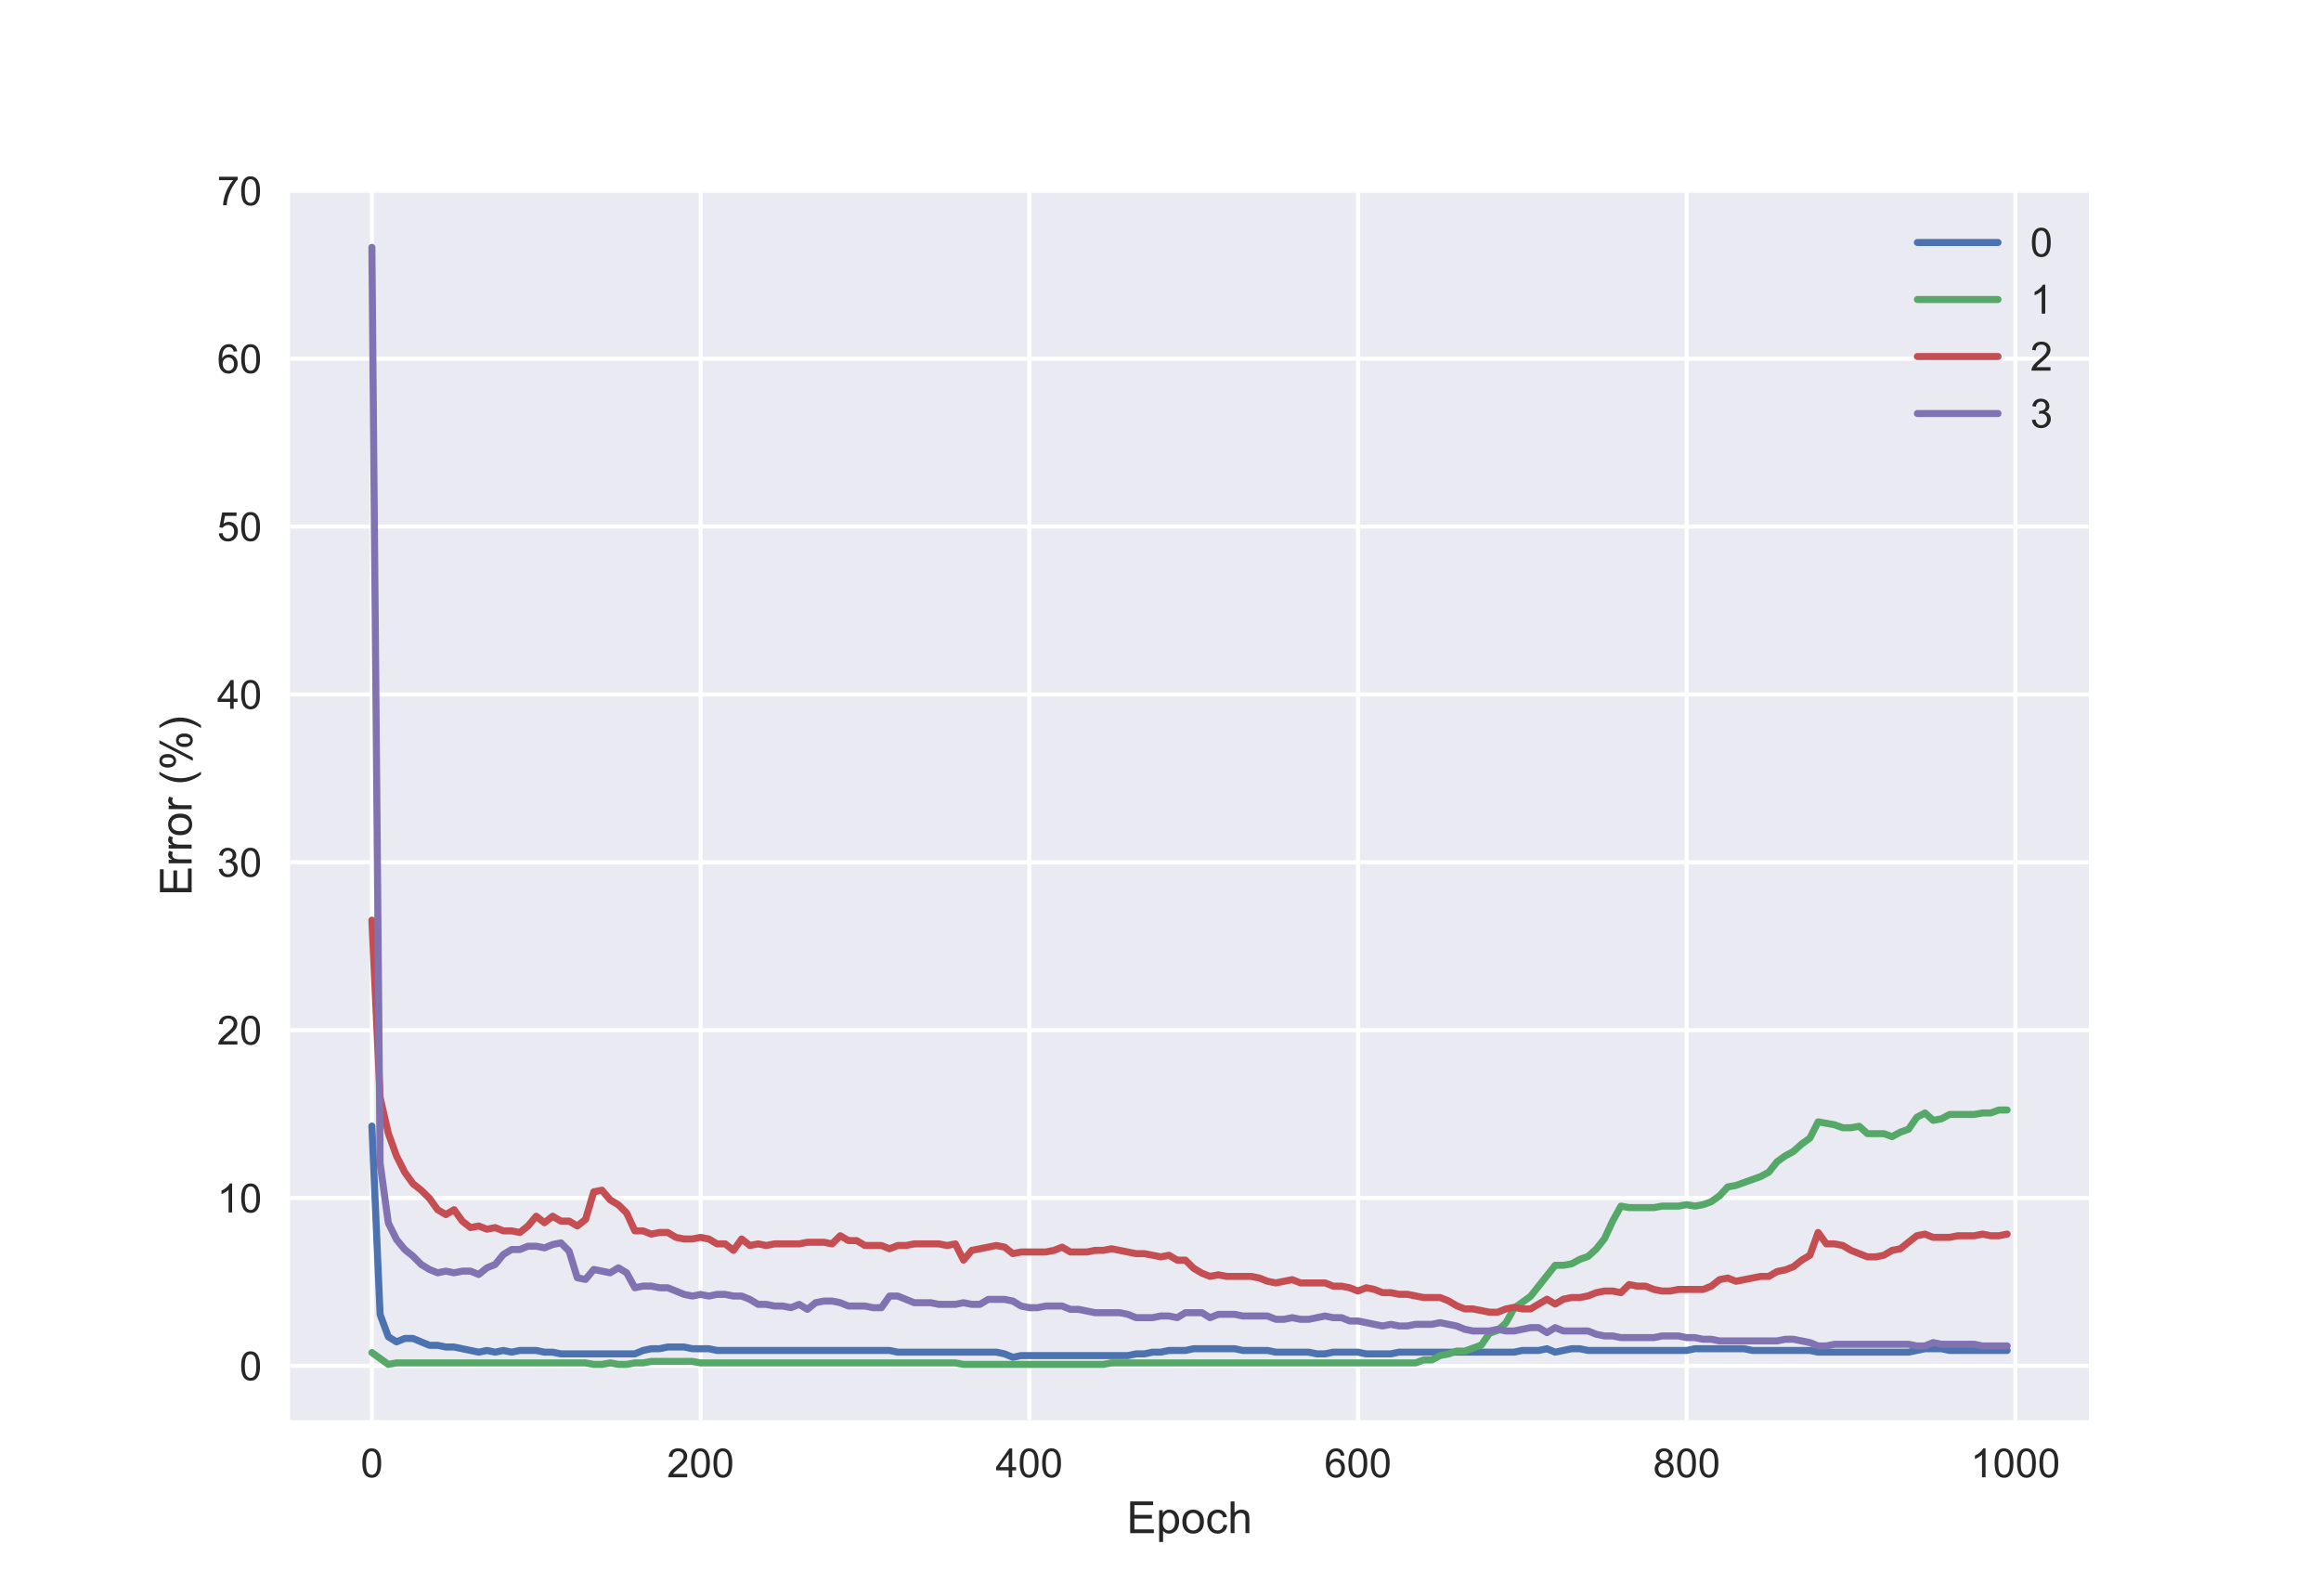 <?xml version="1.0" encoding="utf-8" standalone="no"?>
<!DOCTYPE svg PUBLIC "-//W3C//DTD SVG 1.1//EN"
  "http://www.w3.org/Graphics/SVG/1.1/DTD/svg11.dtd">
<!-- Created with matplotlib (https://matplotlib.org/) -->
<svg height="396pt" version="1.1" viewBox="0 0 576 396" width="576pt" xmlns="http://www.w3.org/2000/svg" xmlns:xlink="http://www.w3.org/1999/xlink">
 <defs>
  <style type="text/css">
*{stroke-linecap:butt;stroke-linejoin:round;}
  </style>
 </defs>
 <g id="figure_1">
  <g id="patch_1">
   <path d="M 0 396 
L 576 396 
L 576 0 
L 0 0 
z
" style="fill:#ffffff;"/>
  </g>
  <g id="axes_1">
   <g id="patch_2">
    <path d="M 72 352.44 
L 518.4 352.44 
L 518.4 47.52 
L 72 47.52 
z
" style="fill:#eaeaf2;"/>
   </g>
   <g id="matplotlib.axis_1">
    <g id="xtick_1">
     <g id="line2d_1">
      <path clip-path="url(#pbbca3a68f2)" d="M 92.291 352.44 
L 92.291 47.52 
" style="fill:none;stroke:#ffffff;stroke-linecap:round;"/>
     </g>
     <g id="line2d_2"/>
     <g id="text_1">
      <!-- 0 -->
      <defs>
       <path d="M 4.156 35.297 
Q 4.156 48 6.766 55.734 
Q 9.375 63.484 14.516 67.672 
Q 19.672 71.875 27.484 71.875 
Q 33.25 71.875 37.594 69.547 
Q 41.938 67.234 44.766 62.859 
Q 47.609 58.5 49.219 52.219 
Q 50.828 45.953 50.828 35.297 
Q 50.828 22.703 48.234 14.969 
Q 45.656 7.234 40.5 3 
Q 35.359 -1.219 27.484 -1.219 
Q 17.141 -1.219 11.234 6.203 
Q 4.156 15.141 4.156 35.297 
z
M 13.188 35.297 
Q 13.188 17.672 17.312 11.828 
Q 21.438 6 27.484 6 
Q 33.547 6 37.672 11.859 
Q 41.797 17.719 41.797 35.297 
Q 41.797 52.984 37.672 58.781 
Q 33.547 64.594 27.391 64.594 
Q 21.344 64.594 17.719 59.469 
Q 13.188 52.938 13.188 35.297 
z
" id="ArialMT-48"/>
      </defs>
      <g style="fill:#262626;" transform="translate(89.51 366.598)scale(0.1 -0.1)">
       <use xlink:href="#ArialMT-48"/>
      </g>
     </g>
    </g>
    <g id="xtick_2">
     <g id="line2d_3">
      <path clip-path="url(#pbbca3a68f2)" d="M 173.862 352.44 
L 173.862 47.52 
" style="fill:none;stroke:#ffffff;stroke-linecap:round;"/>
     </g>
     <g id="line2d_4"/>
     <g id="text_2">
      <!-- 200 -->
      <defs>
       <path d="M 50.344 8.453 
L 50.344 0 
L 3.031 0 
Q 2.938 3.172 4.047 6.109 
Q 5.859 10.938 9.828 15.625 
Q 13.812 20.312 21.344 26.469 
Q 33.016 36.031 37.109 41.625 
Q 41.219 47.219 41.219 52.203 
Q 41.219 57.422 37.469 61 
Q 33.734 64.594 27.734 64.594 
Q 21.391 64.594 17.578 60.781 
Q 13.766 56.984 13.719 50.25 
L 4.688 51.172 
Q 5.609 61.281 11.656 66.578 
Q 17.719 71.875 27.938 71.875 
Q 38.234 71.875 44.234 66.156 
Q 50.25 60.453 50.25 52 
Q 50.25 47.703 48.484 43.547 
Q 46.734 39.406 42.656 34.812 
Q 38.578 30.219 29.109 22.219 
Q 21.188 15.578 18.938 13.203 
Q 16.703 10.844 15.234 8.453 
z
" id="ArialMT-50"/>
      </defs>
      <g style="fill:#262626;" transform="translate(165.521 366.598)scale(0.1 -0.1)">
       <use xlink:href="#ArialMT-50"/>
       <use x="55.615" xlink:href="#ArialMT-48"/>
       <use x="111.23" xlink:href="#ArialMT-48"/>
      </g>
     </g>
    </g>
    <g id="xtick_3">
     <g id="line2d_5">
      <path clip-path="url(#pbbca3a68f2)" d="M 255.434 352.44 
L 255.434 47.52 
" style="fill:none;stroke:#ffffff;stroke-linecap:round;"/>
     </g>
     <g id="line2d_6"/>
     <g id="text_3">
      <!-- 400 -->
      <defs>
       <path d="M 32.328 0 
L 32.328 17.141 
L 1.266 17.141 
L 1.266 25.203 
L 33.938 71.578 
L 41.109 71.578 
L 41.109 25.203 
L 50.781 25.203 
L 50.781 17.141 
L 41.109 17.141 
L 41.109 0 
z
M 32.328 25.203 
L 32.328 57.469 
L 9.906 25.203 
z
" id="ArialMT-52"/>
      </defs>
      <g style="fill:#262626;" transform="translate(247.092 366.598)scale(0.1 -0.1)">
       <use xlink:href="#ArialMT-52"/>
       <use x="55.615" xlink:href="#ArialMT-48"/>
       <use x="111.23" xlink:href="#ArialMT-48"/>
      </g>
     </g>
    </g>
    <g id="xtick_4">
     <g id="line2d_7">
      <path clip-path="url(#pbbca3a68f2)" d="M 337.005 352.44 
L 337.005 47.52 
" style="fill:none;stroke:#ffffff;stroke-linecap:round;"/>
     </g>
     <g id="line2d_8"/>
     <g id="text_4">
      <!-- 600 -->
      <defs>
       <path d="M 49.75 54.047 
L 41.016 53.375 
Q 39.844 58.547 37.703 60.891 
Q 34.125 64.656 28.906 64.656 
Q 24.703 64.656 21.531 62.312 
Q 17.391 59.281 14.984 53.469 
Q 12.594 47.656 12.5 36.922 
Q 15.672 41.75 20.266 44.094 
Q 24.859 46.438 29.891 46.438 
Q 38.672 46.438 44.844 39.969 
Q 51.031 33.5 51.031 23.25 
Q 51.031 16.5 48.125 10.719 
Q 45.219 4.938 40.141 1.859 
Q 35.062 -1.219 28.609 -1.219 
Q 17.625 -1.219 10.688 6.859 
Q 3.766 14.938 3.766 33.5 
Q 3.766 54.25 11.422 63.672 
Q 18.109 71.875 29.438 71.875 
Q 37.891 71.875 43.281 67.141 
Q 48.688 62.406 49.75 54.047 
z
M 13.875 23.188 
Q 13.875 18.656 15.797 14.5 
Q 17.719 10.359 21.188 8.172 
Q 24.656 6 28.469 6 
Q 34.031 6 38.031 10.484 
Q 42.047 14.984 42.047 22.703 
Q 42.047 30.125 38.078 34.391 
Q 34.125 38.672 28.125 38.672 
Q 22.172 38.672 18.016 34.391 
Q 13.875 30.125 13.875 23.188 
z
" id="ArialMT-54"/>
      </defs>
      <g style="fill:#262626;" transform="translate(328.664 366.598)scale(0.1 -0.1)">
       <use xlink:href="#ArialMT-54"/>
       <use x="55.615" xlink:href="#ArialMT-48"/>
       <use x="111.23" xlink:href="#ArialMT-48"/>
      </g>
     </g>
    </g>
    <g id="xtick_5">
     <g id="line2d_9">
      <path clip-path="url(#pbbca3a68f2)" d="M 418.577 352.44 
L 418.577 47.52 
" style="fill:none;stroke:#ffffff;stroke-linecap:round;"/>
     </g>
     <g id="line2d_10"/>
     <g id="text_5">
      <!-- 800 -->
      <defs>
       <path d="M 17.672 38.812 
Q 12.203 40.828 9.562 44.531 
Q 6.938 48.25 6.938 53.422 
Q 6.938 61.234 12.547 66.547 
Q 18.172 71.875 27.484 71.875 
Q 36.859 71.875 42.578 66.422 
Q 48.297 60.984 48.297 53.172 
Q 48.297 48.188 45.672 44.5 
Q 43.062 40.828 37.75 38.812 
Q 44.344 36.672 47.781 31.875 
Q 51.219 27.094 51.219 20.453 
Q 51.219 11.281 44.719 5.031 
Q 38.234 -1.219 27.641 -1.219 
Q 17.047 -1.219 10.547 5.047 
Q 4.047 11.328 4.047 20.703 
Q 4.047 27.688 7.594 32.391 
Q 11.141 37.109 17.672 38.812 
z
M 15.922 53.719 
Q 15.922 48.641 19.188 45.406 
Q 22.469 42.188 27.688 42.188 
Q 32.766 42.188 36.016 45.375 
Q 39.266 48.578 39.266 53.219 
Q 39.266 58.062 35.906 61.359 
Q 32.562 64.656 27.594 64.656 
Q 22.562 64.656 19.234 61.422 
Q 15.922 58.203 15.922 53.719 
z
M 13.094 20.656 
Q 13.094 16.891 14.875 13.375 
Q 16.656 9.859 20.172 7.922 
Q 23.688 6 27.734 6 
Q 34.031 6 38.125 10.047 
Q 42.234 14.109 42.234 20.359 
Q 42.234 26.703 38.016 30.859 
Q 33.797 35.016 27.438 35.016 
Q 21.234 35.016 17.156 30.906 
Q 13.094 26.812 13.094 20.656 
z
" id="ArialMT-56"/>
      </defs>
      <g style="fill:#262626;" transform="translate(410.235 366.598)scale(0.1 -0.1)">
       <use xlink:href="#ArialMT-56"/>
       <use x="55.615" xlink:href="#ArialMT-48"/>
       <use x="111.23" xlink:href="#ArialMT-48"/>
      </g>
     </g>
    </g>
    <g id="xtick_6">
     <g id="line2d_11">
      <path clip-path="url(#pbbca3a68f2)" d="M 500.148 352.44 
L 500.148 47.52 
" style="fill:none;stroke:#ffffff;stroke-linecap:round;"/>
     </g>
     <g id="line2d_12"/>
     <g id="text_6">
      <!-- 1000 -->
      <defs>
       <path d="M 37.25 0 
L 28.469 0 
L 28.469 56 
Q 25.297 52.984 20.141 49.953 
Q 14.984 46.922 10.891 45.406 
L 10.891 53.906 
Q 18.266 57.375 23.781 62.297 
Q 29.297 67.234 31.594 71.875 
L 37.25 71.875 
z
" id="ArialMT-49"/>
      </defs>
      <g style="fill:#262626;" transform="translate(489.027 366.598)scale(0.1 -0.1)">
       <use xlink:href="#ArialMT-49"/>
       <use x="55.615" xlink:href="#ArialMT-48"/>
       <use x="111.23" xlink:href="#ArialMT-48"/>
       <use x="166.846" xlink:href="#ArialMT-48"/>
      </g>
     </g>
    </g>
    <g id="text_7">
     <!-- Epoch -->
     <defs>
      <path d="M 7.906 0 
L 7.906 71.578 
L 59.672 71.578 
L 59.672 63.141 
L 17.391 63.141 
L 17.391 41.219 
L 56.984 41.219 
L 56.984 32.812 
L 17.391 32.812 
L 17.391 8.453 
L 61.328 8.453 
L 61.328 0 
z
" id="ArialMT-69"/>
      <path d="M 6.594 -19.875 
L 6.594 51.859 
L 14.594 51.859 
L 14.594 45.125 
Q 17.438 49.078 21 51.047 
Q 24.562 53.031 29.641 53.031 
Q 36.281 53.031 41.359 49.609 
Q 46.438 46.188 49.016 39.953 
Q 51.609 33.734 51.609 26.312 
Q 51.609 18.359 48.75 11.984 
Q 45.906 5.609 40.453 2.219 
Q 35.016 -1.172 29 -1.172 
Q 24.609 -1.172 21.109 0.688 
Q 17.625 2.547 15.375 5.375 
L 15.375 -19.875 
z
M 14.547 25.641 
Q 14.547 15.625 18.594 10.844 
Q 22.656 6.062 28.422 6.062 
Q 34.281 6.062 38.453 11.016 
Q 42.625 15.969 42.625 26.375 
Q 42.625 36.281 38.547 41.203 
Q 34.469 46.141 28.812 46.141 
Q 23.188 46.141 18.859 40.891 
Q 14.547 35.641 14.547 25.641 
z
" id="ArialMT-112"/>
      <path d="M 3.328 25.922 
Q 3.328 40.328 11.328 47.266 
Q 18.016 53.031 27.641 53.031 
Q 38.328 53.031 45.109 46.016 
Q 51.906 39.016 51.906 26.656 
Q 51.906 16.656 48.906 10.906 
Q 45.906 5.172 40.156 2 
Q 34.422 -1.172 27.641 -1.172 
Q 16.75 -1.172 10.031 5.812 
Q 3.328 12.797 3.328 25.922 
z
M 12.359 25.922 
Q 12.359 15.969 16.703 11.016 
Q 21.047 6.062 27.641 6.062 
Q 34.188 6.062 38.531 11.031 
Q 42.875 16.016 42.875 26.219 
Q 42.875 35.844 38.5 40.797 
Q 34.125 45.75 27.641 45.75 
Q 21.047 45.75 16.703 40.812 
Q 12.359 35.891 12.359 25.922 
z
" id="ArialMT-111"/>
      <path d="M 40.438 19 
L 49.078 17.875 
Q 47.656 8.938 41.812 3.875 
Q 35.984 -1.172 27.484 -1.172 
Q 16.844 -1.172 10.375 5.781 
Q 3.906 12.75 3.906 25.734 
Q 3.906 34.125 6.688 40.422 
Q 9.469 46.734 15.156 49.875 
Q 20.844 53.031 27.547 53.031 
Q 35.984 53.031 41.359 48.75 
Q 46.734 44.484 48.25 36.625 
L 39.703 35.297 
Q 38.484 40.531 35.375 43.156 
Q 32.281 45.797 27.875 45.797 
Q 21.234 45.797 17.078 41.031 
Q 12.938 36.281 12.938 25.984 
Q 12.938 15.531 16.938 10.797 
Q 20.953 6.062 27.391 6.062 
Q 32.562 6.062 36.031 9.234 
Q 39.5 12.406 40.438 19 
z
" id="ArialMT-99"/>
      <path d="M 6.594 0 
L 6.594 71.578 
L 15.375 71.578 
L 15.375 45.906 
Q 21.531 53.031 30.906 53.031 
Q 36.672 53.031 40.922 50.75 
Q 45.172 48.484 47 44.484 
Q 48.828 40.484 48.828 32.859 
L 48.828 0 
L 40.047 0 
L 40.047 32.859 
Q 40.047 39.453 37.188 42.453 
Q 34.328 45.453 29.109 45.453 
Q 25.203 45.453 21.75 43.422 
Q 18.312 41.406 16.844 37.938 
Q 15.375 34.469 15.375 28.375 
L 15.375 0 
z
" id="ArialMT-104"/>
     </defs>
     <g style="fill:#262626;" transform="translate(279.606 380.459)scale(0.11 -0.11)">
      <use xlink:href="#ArialMT-69"/>
      <use x="66.699" xlink:href="#ArialMT-112"/>
      <use x="122.314" xlink:href="#ArialMT-111"/>
      <use x="177.93" xlink:href="#ArialMT-99"/>
      <use x="227.93" xlink:href="#ArialMT-104"/>
     </g>
    </g>
   </g>
   <g id="matplotlib.axis_2">
    <g id="ytick_1">
     <g id="line2d_13">
      <path clip-path="url(#pbbca3a68f2)" d="M 72 338.947 
L 518.4 338.947 
" style="fill:none;stroke:#ffffff;stroke-linecap:round;"/>
     </g>
     <g id="line2d_14"/>
     <g id="text_8">
      <!-- 0 -->
      <g style="fill:#262626;" transform="translate(59.439 342.526)scale(0.1 -0.1)">
       <use xlink:href="#ArialMT-48"/>
      </g>
     </g>
    </g>
    <g id="ytick_2">
     <g id="line2d_15">
      <path clip-path="url(#pbbca3a68f2)" d="M 72 297.291 
L 518.4 297.291 
" style="fill:none;stroke:#ffffff;stroke-linecap:round;"/>
     </g>
     <g id="line2d_16"/>
     <g id="text_9">
      <!-- 10 -->
      <g style="fill:#262626;" transform="translate(53.878 300.87)scale(0.1 -0.1)">
       <use xlink:href="#ArialMT-49"/>
       <use x="55.615" xlink:href="#ArialMT-48"/>
      </g>
     </g>
    </g>
    <g id="ytick_3">
     <g id="line2d_17">
      <path clip-path="url(#pbbca3a68f2)" d="M 72 255.636 
L 518.4 255.636 
" style="fill:none;stroke:#ffffff;stroke-linecap:round;"/>
     </g>
     <g id="line2d_18"/>
     <g id="text_10">
      <!-- 20 -->
      <g style="fill:#262626;" transform="translate(53.878 259.215)scale(0.1 -0.1)">
       <use xlink:href="#ArialMT-50"/>
       <use x="55.615" xlink:href="#ArialMT-48"/>
      </g>
     </g>
    </g>
    <g id="ytick_4">
     <g id="line2d_19">
      <path clip-path="url(#pbbca3a68f2)" d="M 72 213.98 
L 518.4 213.98 
" style="fill:none;stroke:#ffffff;stroke-linecap:round;"/>
     </g>
     <g id="line2d_20"/>
     <g id="text_11">
      <!-- 30 -->
      <defs>
       <path d="M 4.203 18.891 
L 12.984 20.062 
Q 14.5 12.594 18.141 9.297 
Q 21.781 6 27 6 
Q 33.203 6 37.469 10.297 
Q 41.75 14.594 41.75 20.953 
Q 41.75 27 37.797 30.922 
Q 33.844 34.859 27.734 34.859 
Q 25.25 34.859 21.531 33.891 
L 22.516 41.609 
Q 23.391 41.5 23.922 41.5 
Q 29.547 41.5 34.031 44.422 
Q 38.531 47.359 38.531 53.469 
Q 38.531 58.297 35.25 61.469 
Q 31.984 64.656 26.812 64.656 
Q 21.688 64.656 18.266 61.422 
Q 14.844 58.203 13.875 51.766 
L 5.078 53.328 
Q 6.688 62.156 12.391 67.016 
Q 18.109 71.875 26.609 71.875 
Q 32.469 71.875 37.391 69.359 
Q 42.328 66.844 44.938 62.5 
Q 47.562 58.156 47.562 53.266 
Q 47.562 48.641 45.062 44.828 
Q 42.578 41.016 37.703 38.766 
Q 44.047 37.312 47.562 32.688 
Q 51.078 28.078 51.078 21.141 
Q 51.078 11.766 44.234 5.25 
Q 37.406 -1.266 26.953 -1.266 
Q 17.531 -1.266 11.297 4.344 
Q 5.078 9.969 4.203 18.891 
z
" id="ArialMT-51"/>
      </defs>
      <g style="fill:#262626;" transform="translate(53.878 217.559)scale(0.1 -0.1)">
       <use xlink:href="#ArialMT-51"/>
       <use x="55.615" xlink:href="#ArialMT-48"/>
      </g>
     </g>
    </g>
    <g id="ytick_5">
     <g id="line2d_21">
      <path clip-path="url(#pbbca3a68f2)" d="M 72 172.324 
L 518.4 172.324 
" style="fill:none;stroke:#ffffff;stroke-linecap:round;"/>
     </g>
     <g id="line2d_22"/>
     <g id="text_12">
      <!-- 40 -->
      <g style="fill:#262626;" transform="translate(53.878 175.903)scale(0.1 -0.1)">
       <use xlink:href="#ArialMT-52"/>
       <use x="55.615" xlink:href="#ArialMT-48"/>
      </g>
     </g>
    </g>
    <g id="ytick_6">
     <g id="line2d_23">
      <path clip-path="url(#pbbca3a68f2)" d="M 72 130.669 
L 518.4 130.669 
" style="fill:none;stroke:#ffffff;stroke-linecap:round;"/>
     </g>
     <g id="line2d_24"/>
     <g id="text_13">
      <!-- 50 -->
      <defs>
       <path d="M 4.156 18.75 
L 13.375 19.531 
Q 14.406 12.797 18.141 9.391 
Q 21.875 6 27.156 6 
Q 33.5 6 37.891 10.781 
Q 42.281 15.578 42.281 23.484 
Q 42.281 31 38.062 35.344 
Q 33.844 39.703 27 39.703 
Q 22.75 39.703 19.328 37.766 
Q 15.922 35.844 13.969 32.766 
L 5.719 33.844 
L 12.641 70.609 
L 48.25 70.609 
L 48.25 62.203 
L 19.672 62.203 
L 15.828 42.969 
Q 22.266 47.469 29.344 47.469 
Q 38.719 47.469 45.156 40.969 
Q 51.609 34.469 51.609 24.266 
Q 51.609 14.547 45.953 7.469 
Q 39.062 -1.219 27.156 -1.219 
Q 17.391 -1.219 11.203 4.25 
Q 5.031 9.719 4.156 18.75 
z
" id="ArialMT-53"/>
      </defs>
      <g style="fill:#262626;" transform="translate(53.878 134.248)scale(0.1 -0.1)">
       <use xlink:href="#ArialMT-53"/>
       <use x="55.615" xlink:href="#ArialMT-48"/>
      </g>
     </g>
    </g>
    <g id="ytick_7">
     <g id="line2d_25">
      <path clip-path="url(#pbbca3a68f2)" d="M 72 89.013 
L 518.4 89.013 
" style="fill:none;stroke:#ffffff;stroke-linecap:round;"/>
     </g>
     <g id="line2d_26"/>
     <g id="text_14">
      <!-- 60 -->
      <g style="fill:#262626;" transform="translate(53.878 92.592)scale(0.1 -0.1)">
       <use xlink:href="#ArialMT-54"/>
       <use x="55.615" xlink:href="#ArialMT-48"/>
      </g>
     </g>
    </g>
    <g id="ytick_8">
     <g id="line2d_27">
      <path clip-path="url(#pbbca3a68f2)" d="M 72 47.357 
L 518.4 47.357 
" style="fill:none;stroke:#ffffff;stroke-linecap:round;"/>
     </g>
     <g id="line2d_28"/>
     <g id="text_15">
      <!-- 70 -->
      <defs>
       <path d="M 4.734 62.203 
L 4.734 70.656 
L 51.078 70.656 
L 51.078 63.812 
Q 44.234 56.547 37.516 44.484 
Q 30.812 32.422 27.156 19.672 
Q 24.516 10.688 23.781 0 
L 14.75 0 
Q 14.891 8.453 18.062 20.406 
Q 21.234 32.375 27.172 43.484 
Q 33.109 54.594 39.797 62.203 
z
" id="ArialMT-55"/>
      </defs>
      <g style="fill:#262626;" transform="translate(53.878 50.936)scale(0.1 -0.1)">
       <use xlink:href="#ArialMT-55"/>
       <use x="55.615" xlink:href="#ArialMT-48"/>
      </g>
     </g>
    </g>
    <g id="text_16">
     <!-- Error (%) -->
     <defs>
      <path d="M 6.5 0 
L 6.5 51.859 
L 14.406 51.859 
L 14.406 44 
Q 17.438 49.516 20 51.266 
Q 22.562 53.031 25.641 53.031 
Q 30.078 53.031 34.672 50.203 
L 31.641 42.047 
Q 28.422 43.953 25.203 43.953 
Q 22.312 43.953 20.016 42.219 
Q 17.719 40.484 16.75 37.406 
Q 15.281 32.719 15.281 27.156 
L 15.281 0 
z
" id="ArialMT-114"/>
      <path id="ArialMT-32"/>
      <path d="M 23.391 -21.047 
Q 16.109 -11.859 11.078 0.438 
Q 6.062 12.75 6.062 25.922 
Q 6.062 37.547 9.812 48.188 
Q 14.203 60.547 23.391 72.797 
L 29.688 72.797 
Q 23.781 62.641 21.875 58.297 
Q 18.891 51.562 17.188 44.234 
Q 15.094 35.109 15.094 25.875 
Q 15.094 2.391 29.688 -21.047 
z
" id="ArialMT-40"/>
      <path d="M 5.812 54.391 
Q 5.812 62.062 9.672 67.422 
Q 13.531 72.797 20.844 72.797 
Q 27.594 72.797 32 67.984 
Q 36.422 63.188 36.422 53.859 
Q 36.422 44.781 31.953 39.875 
Q 27.484 34.969 20.953 34.969 
Q 14.453 34.969 10.125 39.797 
Q 5.812 44.625 5.812 54.391 
z
M 21.094 66.75 
Q 17.828 66.75 15.656 63.906 
Q 13.484 61.078 13.484 53.516 
Q 13.484 46.625 15.672 43.812 
Q 17.875 41.016 21.094 41.016 
Q 24.422 41.016 26.594 43.844 
Q 28.766 46.688 28.766 54.203 
Q 28.766 61.141 26.562 63.938 
Q 24.359 66.75 21.094 66.75 
z
M 21.141 -2.641 
L 60.297 72.797 
L 67.438 72.797 
L 28.422 -2.641 
z
M 52.094 16.797 
Q 52.094 24.516 55.953 29.859 
Q 59.812 35.203 67.188 35.203 
Q 73.922 35.203 78.344 30.391 
Q 82.766 25.594 82.766 16.266 
Q 82.766 7.172 78.297 2.266 
Q 73.828 -2.641 67.234 -2.641 
Q 60.75 -2.641 56.422 2.219 
Q 52.094 7.078 52.094 16.797 
z
M 67.438 29.156 
Q 64.109 29.156 61.938 26.312 
Q 59.766 23.484 59.766 15.922 
Q 59.766 9.078 61.953 6.25 
Q 64.156 3.422 67.391 3.422 
Q 70.75 3.422 72.922 6.25 
Q 75.094 9.078 75.094 16.609 
Q 75.094 23.531 72.891 26.344 
Q 70.703 29.156 67.438 29.156 
z
" id="ArialMT-37"/>
      <path d="M 12.359 -21.047 
L 6.062 -21.047 
Q 20.656 2.391 20.656 25.875 
Q 20.656 35.062 18.562 44.094 
Q 16.891 51.422 13.922 58.156 
Q 12.016 62.547 6.062 72.797 
L 12.359 72.797 
Q 21.531 60.547 25.922 48.188 
Q 29.688 37.547 29.688 25.922 
Q 29.688 12.75 24.625 0.438 
Q 19.578 -11.859 12.359 -21.047 
z
" id="ArialMT-41"/>
     </defs>
     <g style="fill:#262626;" transform="translate(47.563 222.282)rotate(-90)scale(0.11 -0.11)">
      <use xlink:href="#ArialMT-69"/>
      <use x="66.699" xlink:href="#ArialMT-114"/>
      <use x="100" xlink:href="#ArialMT-114"/>
      <use x="133.301" xlink:href="#ArialMT-111"/>
      <use x="188.916" xlink:href="#ArialMT-114"/>
      <use x="222.217" xlink:href="#ArialMT-32"/>
      <use x="250" xlink:href="#ArialMT-40"/>
      <use x="283.301" xlink:href="#ArialMT-37"/>
      <use x="372.217" xlink:href="#ArialMT-41"/>
     </g>
    </g>
   </g>
   <g id="line2d_29">
    <path clip-path="url(#pbbca3a68f2)" d="M 92.291 279.439 
L 94.33 326.195 
L 96.369 331.721 
L 98.409 332.996 
L 100.448 332.146 
L 102.487 332.146 
L 106.566 333.846 
L 108.605 333.846 
L 110.644 334.271 
L 112.684 334.271 
L 118.802 335.547 
L 120.841 335.121 
L 122.88 335.547 
L 124.92 335.121 
L 126.959 335.547 
L 128.998 335.121 
L 133.077 335.121 
L 135.116 335.547 
L 137.155 335.547 
L 139.195 335.972 
L 157.548 335.972 
L 159.587 335.121 
L 161.627 334.696 
L 163.666 334.696 
L 165.705 334.271 
L 169.784 334.271 
L 171.823 334.696 
L 175.902 334.696 
L 177.941 335.121 
L 220.766 335.121 
L 222.805 335.547 
L 247.277 335.547 
L 249.316 335.972 
L 251.355 336.822 
L 253.395 336.397 
L 279.905 336.397 
L 281.945 335.972 
L 283.984 335.972 
L 286.023 335.547 
L 288.062 335.547 
L 290.102 335.121 
L 294.18 335.121 
L 296.22 334.696 
L 306.416 334.696 
L 308.455 335.121 
L 314.573 335.121 
L 316.613 335.547 
L 324.77 335.547 
L 326.809 335.972 
L 328.848 335.972 
L 330.888 335.547 
L 337.005 335.547 
L 339.045 335.972 
L 345.163 335.972 
L 347.202 335.547 
L 375.752 335.547 
L 377.791 335.121 
L 381.87 335.121 
L 383.909 334.696 
L 385.948 335.547 
L 390.027 334.696 
L 392.066 334.696 
L 394.105 335.121 
L 418.577 335.121 
L 420.616 334.696 
L 432.852 334.696 
L 434.891 335.121 
L 449.166 335.121 
L 451.205 335.547 
L 473.638 335.547 
L 477.716 334.696 
L 481.795 334.696 
L 483.834 335.121 
L 498.109 335.121 
L 498.109 335.121 
" style="fill:none;stroke:#4c72b0;stroke-linecap:round;stroke-width:1.75;"/>
   </g>
   <g id="line2d_30">
    <path clip-path="url(#pbbca3a68f2)" d="M 92.291 335.644 
L 96.369 338.58 
L 98.409 338.213 
L 145.312 338.213 
L 147.352 338.58 
L 149.391 338.58 
L 151.43 338.213 
L 153.47 338.58 
L 155.509 338.58 
L 157.548 338.213 
L 159.587 338.213 
L 161.627 337.846 
L 171.823 337.846 
L 173.862 338.213 
L 237.08 338.213 
L 239.12 338.58 
L 273.787 338.58 
L 275.827 338.213 
L 351.28 338.213 
L 353.32 337.479 
L 355.359 337.479 
L 357.398 336.378 
L 359.438 336.011 
L 361.477 335.277 
L 363.516 335.277 
L 367.595 333.809 
L 369.634 330.873 
L 371.673 330.139 
L 373.713 328.304 
L 375.752 324.634 
L 379.83 321.698 
L 385.948 313.99 
L 387.988 313.99 
L 390.027 313.623 
L 392.066 312.522 
L 394.105 311.788 
L 396.145 309.953 
L 398.184 307.384 
L 400.223 302.98 
L 402.263 299.31 
L 404.302 299.677 
L 410.42 299.677 
L 412.459 299.31 
L 416.538 299.31 
L 418.577 298.943 
L 420.616 299.31 
L 422.655 298.943 
L 424.695 298.209 
L 426.734 296.741 
L 428.773 294.539 
L 430.813 294.172 
L 436.93 291.97 
L 438.97 290.869 
L 441.009 288.3 
L 443.048 286.832 
L 445.088 285.731 
L 447.127 283.895 
L 449.166 282.427 
L 451.205 278.39 
L 455.284 279.124 
L 457.323 279.858 
L 459.363 279.858 
L 461.402 279.491 
L 463.441 281.326 
L 467.52 281.326 
L 469.559 282.06 
L 471.598 280.959 
L 473.638 280.225 
L 475.677 277.289 
L 477.716 276.188 
L 479.756 278.023 
L 481.795 277.656 
L 483.834 276.555 
L 489.952 276.555 
L 491.991 276.188 
L 494.031 276.188 
L 496.07 275.454 
L 498.109 275.454 
L 498.109 275.454 
" style="fill:none;stroke:#55a868;stroke-linecap:round;stroke-width:1.75;"/>
   </g>
   <g id="line2d_31">
    <path clip-path="url(#pbbca3a68f2)" d="M 92.291 228.35 
L 94.33 272.346 
L 96.369 281.226 
L 98.409 286.877 
L 100.448 290.914 
L 102.487 293.739 
L 104.527 295.354 
L 106.566 297.372 
L 108.605 300.198 
L 110.644 301.408 
L 112.684 300.198 
L 114.723 303.023 
L 116.762 304.638 
L 118.802 304.234 
L 120.841 305.041 
L 122.88 304.638 
L 124.92 305.445 
L 126.959 305.445 
L 128.998 305.849 
L 131.037 304.234 
L 133.077 301.812 
L 135.116 303.427 
L 137.155 301.812 
L 139.195 303.023 
L 141.234 303.023 
L 143.273 304.234 
L 145.312 302.619 
L 147.352 295.758 
L 149.391 295.354 
L 151.43 297.776 
L 153.47 298.987 
L 155.509 301.005 
L 157.548 305.445 
L 159.587 305.445 
L 161.627 306.252 
L 163.666 305.849 
L 165.705 305.849 
L 167.745 307.059 
L 169.784 307.463 
L 171.823 307.463 
L 173.862 307.059 
L 175.902 307.463 
L 177.941 308.674 
L 179.98 308.674 
L 182.02 310.289 
L 184.059 307.463 
L 186.098 309.078 
L 188.137 308.674 
L 190.177 309.078 
L 192.216 308.674 
L 198.334 308.674 
L 200.373 308.27 
L 204.452 308.27 
L 206.491 308.674 
L 208.53 306.656 
L 210.57 307.867 
L 212.609 307.867 
L 214.648 309.078 
L 218.727 309.078 
L 220.766 309.885 
L 222.805 309.078 
L 224.845 309.078 
L 226.884 308.674 
L 233.002 308.674 
L 235.041 309.078 
L 237.08 308.674 
L 239.12 312.71 
L 241.159 310.289 
L 247.277 309.078 
L 249.316 309.481 
L 251.355 311.096 
L 253.395 310.692 
L 259.512 310.692 
L 261.552 310.289 
L 263.591 309.481 
L 265.63 310.692 
L 269.709 310.692 
L 271.748 310.289 
L 273.787 310.289 
L 275.827 309.885 
L 281.945 311.096 
L 283.984 311.096 
L 288.062 311.903 
L 290.102 311.499 
L 292.141 312.71 
L 294.18 312.71 
L 296.22 314.729 
L 298.259 315.94 
L 300.298 316.747 
L 302.338 316.343 
L 304.377 316.747 
L 310.495 316.747 
L 312.534 317.15 
L 314.573 317.958 
L 316.613 318.361 
L 320.691 317.554 
L 322.73 318.361 
L 328.848 318.361 
L 330.888 319.169 
L 332.927 319.169 
L 334.966 319.572 
L 337.005 320.38 
L 339.045 319.572 
L 341.084 319.976 
L 343.123 320.783 
L 345.163 320.783 
L 347.202 321.187 
L 349.241 321.187 
L 353.32 321.994 
L 357.398 321.994 
L 359.438 322.801 
L 361.477 324.012 
L 363.516 324.82 
L 365.555 324.82 
L 369.634 325.627 
L 371.673 325.627 
L 373.713 324.82 
L 375.752 324.416 
L 377.791 324.82 
L 379.83 324.82 
L 383.909 322.398 
L 385.948 323.609 
L 387.988 322.398 
L 390.027 321.994 
L 392.066 321.994 
L 394.105 321.59 
L 396.145 320.783 
L 398.184 320.38 
L 400.223 320.38 
L 402.263 320.783 
L 404.302 318.765 
L 406.341 319.169 
L 408.38 319.169 
L 410.42 319.976 
L 412.459 320.38 
L 414.498 320.38 
L 416.538 319.976 
L 422.655 319.976 
L 424.695 319.169 
L 426.734 317.554 
L 428.773 317.15 
L 430.813 317.958 
L 436.93 316.747 
L 438.97 316.747 
L 441.009 315.536 
L 443.048 315.132 
L 445.088 314.325 
L 447.127 312.71 
L 449.166 311.499 
L 451.205 305.849 
L 453.245 308.674 
L 455.284 308.674 
L 457.323 309.078 
L 459.363 310.289 
L 463.441 311.903 
L 465.48 311.903 
L 467.52 311.499 
L 469.559 310.289 
L 471.598 309.885 
L 475.677 306.656 
L 477.716 306.252 
L 479.756 307.059 
L 483.834 307.059 
L 485.873 306.656 
L 489.952 306.656 
L 491.991 306.252 
L 494.031 306.656 
L 496.07 306.656 
L 498.109 306.252 
L 498.109 306.252 
" style="fill:none;stroke:#c44e52;stroke-linecap:round;stroke-width:1.75;"/>
   </g>
   <g id="line2d_32">
    <path clip-path="url(#pbbca3a68f2)" d="M 92.291 61.38 
L 94.33 288.63 
L 96.369 303.478 
L 98.409 307.602 
L 100.448 310.077 
L 102.487 311.726 
L 104.527 313.789 
L 106.566 315.026 
L 108.605 315.851 
L 110.644 315.438 
L 112.684 315.851 
L 114.723 315.438 
L 116.762 315.438 
L 118.802 316.263 
L 120.841 314.613 
L 122.88 313.789 
L 124.92 311.314 
L 126.959 310.077 
L 128.998 310.077 
L 131.037 309.252 
L 133.077 309.252 
L 135.116 309.664 
L 137.155 308.839 
L 139.195 308.427 
L 141.234 310.489 
L 143.273 317.088 
L 145.312 317.501 
L 147.352 315.026 
L 151.43 315.851 
L 153.47 314.613 
L 155.509 315.851 
L 157.548 319.563 
L 159.587 319.15 
L 161.627 319.15 
L 163.666 319.563 
L 165.705 319.563 
L 169.784 321.212 
L 171.823 321.625 
L 173.862 321.212 
L 175.902 321.625 
L 177.941 321.212 
L 179.98 321.212 
L 182.02 321.625 
L 184.059 321.625 
L 186.098 322.45 
L 188.137 323.687 
L 190.177 323.687 
L 192.216 324.099 
L 194.255 324.099 
L 196.295 324.512 
L 198.334 323.687 
L 200.373 324.924 
L 202.412 323.275 
L 204.452 322.862 
L 206.491 322.862 
L 208.53 323.275 
L 210.57 324.099 
L 214.648 324.099 
L 216.687 324.512 
L 218.727 324.512 
L 220.766 321.625 
L 222.805 321.625 
L 226.884 323.275 
L 230.962 323.275 
L 233.002 323.687 
L 237.08 323.687 
L 239.12 323.275 
L 241.159 323.687 
L 243.198 323.687 
L 245.237 322.45 
L 249.316 322.45 
L 251.355 322.862 
L 253.395 324.099 
L 255.434 324.512 
L 257.473 324.512 
L 259.512 324.099 
L 263.591 324.099 
L 265.63 324.924 
L 267.67 324.924 
L 271.748 325.749 
L 277.866 325.749 
L 279.905 326.162 
L 281.945 326.986 
L 286.023 326.986 
L 288.062 326.574 
L 290.102 326.574 
L 292.141 326.986 
L 294.18 325.749 
L 298.259 325.749 
L 300.298 326.986 
L 302.338 326.162 
L 306.416 326.162 
L 308.455 326.574 
L 314.573 326.574 
L 316.613 327.399 
L 318.652 327.399 
L 320.691 326.986 
L 322.73 327.399 
L 324.77 327.399 
L 328.848 326.574 
L 330.888 326.986 
L 332.927 326.986 
L 334.966 327.811 
L 337.005 327.811 
L 343.123 329.049 
L 345.163 328.636 
L 347.202 329.049 
L 349.241 329.049 
L 351.28 328.636 
L 355.359 328.636 
L 357.398 328.224 
L 361.477 329.049 
L 363.516 329.873 
L 365.555 330.286 
L 369.634 330.286 
L 371.673 329.873 
L 373.713 330.286 
L 375.752 330.286 
L 379.83 329.461 
L 381.87 329.461 
L 383.909 330.698 
L 385.948 329.461 
L 387.988 330.286 
L 394.105 330.286 
L 396.145 331.111 
L 398.184 331.523 
L 400.223 331.523 
L 402.263 331.936 
L 410.42 331.936 
L 412.459 331.523 
L 416.538 331.523 
L 418.577 331.936 
L 420.616 331.936 
L 422.655 332.348 
L 424.695 332.348 
L 426.734 332.761 
L 441.009 332.761 
L 443.048 332.348 
L 445.088 332.348 
L 449.166 333.173 
L 451.205 333.998 
L 453.245 333.998 
L 455.284 333.585 
L 473.638 333.585 
L 475.677 333.998 
L 477.716 333.998 
L 479.756 333.173 
L 481.795 333.585 
L 489.952 333.585 
L 491.991 333.998 
L 498.109 333.998 
L 498.109 333.998 
" style="fill:none;stroke:#8172b2;stroke-linecap:round;stroke-width:1.75;"/>
   </g>
   <g id="patch_3">
    <path d="M 72 352.44 
L 72 47.52 
" style="fill:none;"/>
   </g>
   <g id="patch_4">
    <path d="M 518.4 352.44 
L 518.4 47.52 
" style="fill:none;"/>
   </g>
   <g id="patch_5">
    <path d="M 72 352.44 
L 518.4 352.44 
" style="fill:none;"/>
   </g>
   <g id="patch_6">
    <path d="M 72 47.52 
L 518.4 47.52 
" style="fill:none;"/>
   </g>
   <g id="legend_1">
    <g id="line2d_33">
     <path d="M 475.839 60.178 
L 495.839 60.178 
" style="fill:none;stroke:#4c72b0;stroke-linecap:round;stroke-width:1.75;"/>
    </g>
    <g id="line2d_34"/>
    <g id="text_17">
     <!-- 0 -->
     <g style="fill:#262626;" transform="translate(503.839 63.678)scale(0.1 -0.1)">
      <use xlink:href="#ArialMT-48"/>
     </g>
    </g>
    <g id="line2d_35">
     <path d="M 475.839 74.323 
L 495.839 74.323 
" style="fill:none;stroke:#55a868;stroke-linecap:round;stroke-width:1.75;"/>
    </g>
    <g id="line2d_36"/>
    <g id="text_18">
     <!-- 1 -->
     <g style="fill:#262626;" transform="translate(503.839 77.823)scale(0.1 -0.1)">
      <use xlink:href="#ArialMT-49"/>
     </g>
    </g>
    <g id="line2d_37">
     <path d="M 475.839 88.468 
L 495.839 88.468 
" style="fill:none;stroke:#c44e52;stroke-linecap:round;stroke-width:1.75;"/>
    </g>
    <g id="line2d_38"/>
    <g id="text_19">
     <!-- 2 -->
     <g style="fill:#262626;" transform="translate(503.839 91.968)scale(0.1 -0.1)">
      <use xlink:href="#ArialMT-50"/>
     </g>
    </g>
    <g id="line2d_39">
     <path d="M 475.839 102.614 
L 495.839 102.614 
" style="fill:none;stroke:#8172b2;stroke-linecap:round;stroke-width:1.75;"/>
    </g>
    <g id="line2d_40"/>
    <g id="text_20">
     <!-- 3 -->
     <g style="fill:#262626;" transform="translate(503.839 106.114)scale(0.1 -0.1)">
      <use xlink:href="#ArialMT-51"/>
     </g>
    </g>
   </g>
  </g>
 </g>
 <defs>
  <clipPath id="pbbca3a68f2">
   <rect height="304.92" width="446.4" x="72" y="47.52"/>
  </clipPath>
 </defs>
</svg>
